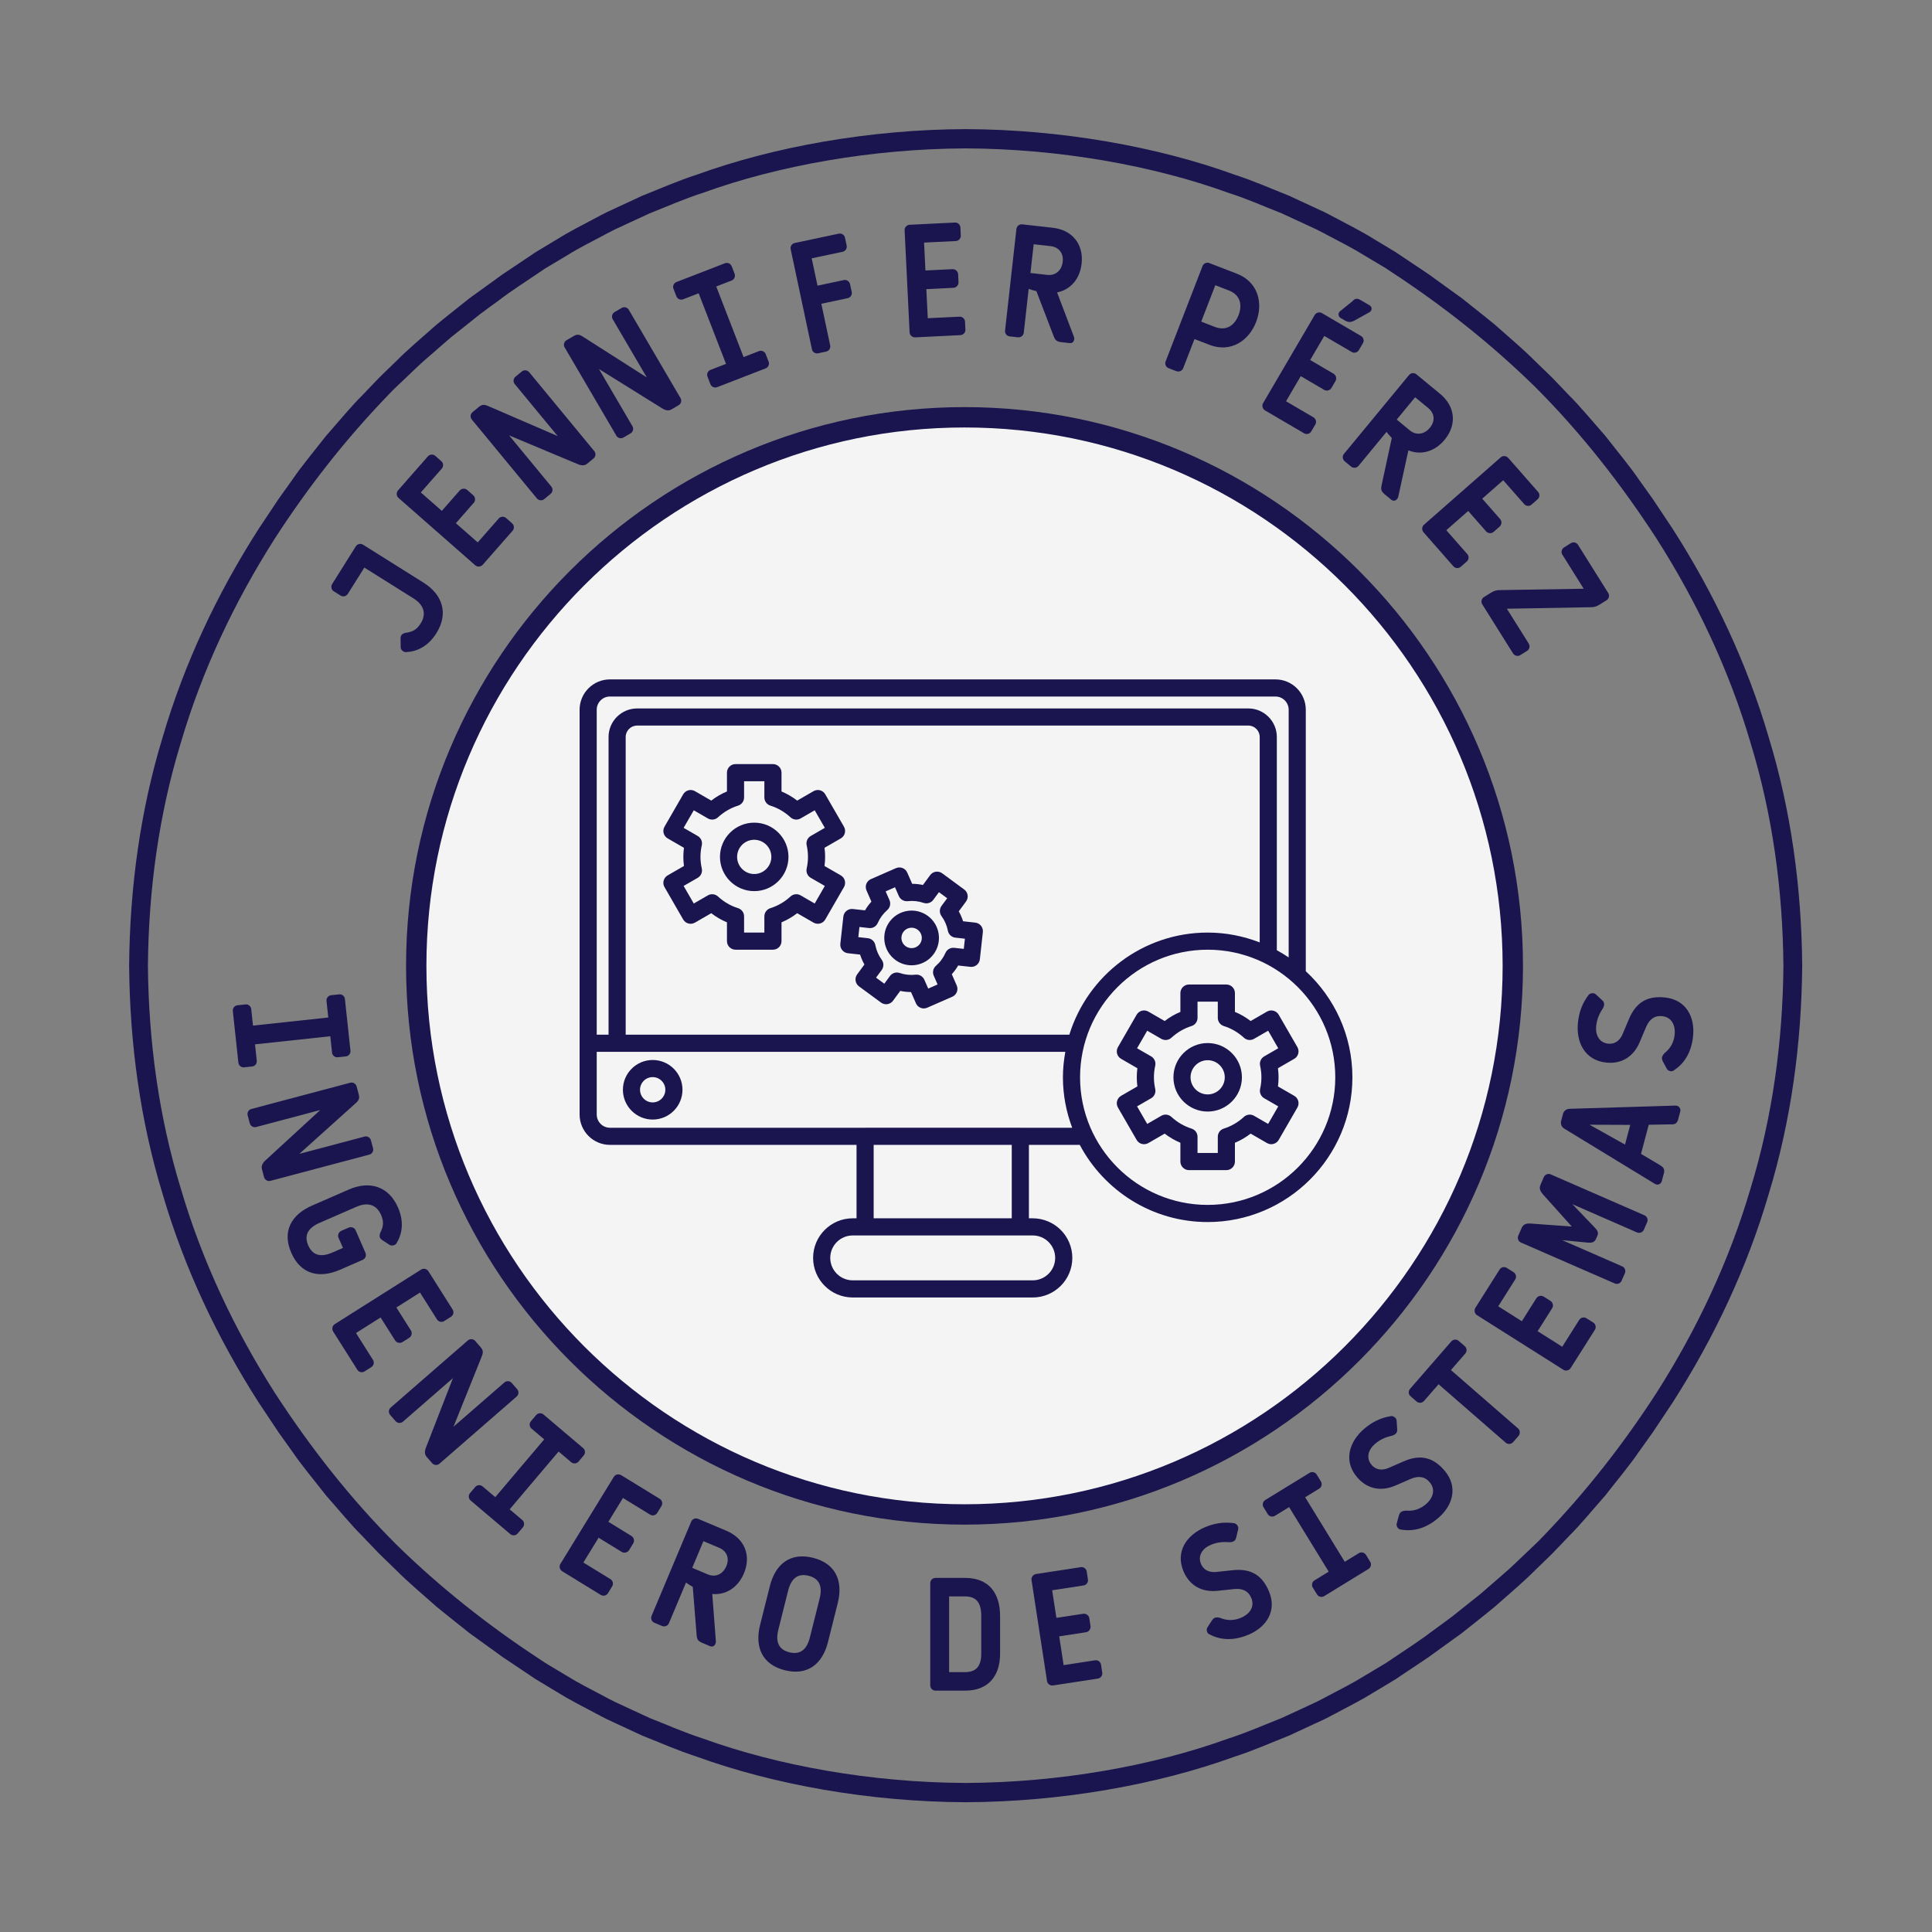 <svg xmlns="http://www.w3.org/2000/svg" xmlns:xlink="http://www.w3.org/1999/xlink" width="500" zoomAndPan="magnify" viewBox="0 0 375 375" height="500" preserveAspectRatio="xMidYMid meet" version="1.0"><rect x="0" y="0" width="375" height="375" fill="#808080" stroke="none"/><defs><g/><clipPath id="2745e47dfc"><path d="M 25.062 25.062 L 349.812 25.062 L 349.812 349.812 L 25.062 349.812 Z M 25.062 25.062 " clip-rule="nonzero"/></clipPath><clipPath id="d0ab57a92a"><path d="M 112.5 131.77 L 262.5 131.77 L 262.5 251.77 L 112.5 251.77 Z M 112.5 131.77 " clip-rule="nonzero"/></clipPath></defs><g clip-path="url(#2745e47dfc)"><path fill="#1a154e" d="M 339.766 230.73 C 335.648 244.746 329.363 258.047 321.562 270.293 C 315.121 280.262 307.797 289.629 299.57 298.148 C 298.504 299.312 297.316 300.355 296.188 301.453 C 295.039 302.531 293.922 303.645 292.75 304.699 L 289.184 307.801 L 287.398 309.352 L 285.547 310.824 L 281.855 313.773 C 280.602 314.73 279.312 315.637 278.043 316.574 C 275.539 318.492 272.871 320.176 270.262 321.953 C 269.887 322.207 269.492 322.469 269.078 322.746 C 268.652 323.004 268.211 323.27 267.75 323.547 C 266.828 324.098 265.84 324.688 264.785 325.32 C 262.699 326.629 260.23 327.863 257.57 329.277 C 256.898 329.625 256.227 330 255.52 330.34 C 254.809 330.672 254.082 331.008 253.34 331.352 C 251.859 332.035 250.328 332.742 248.746 333.477 C 245.5 334.742 242.117 336.266 238.426 337.449 C 223.859 342.73 205.68 345.996 187.438 346.07 C 169.191 345.996 151.012 342.73 136.445 337.449 C 132.754 336.266 129.375 334.742 126.129 333.477 C 124.547 332.742 123.012 332.035 121.531 331.352 C 120.793 331.008 120.066 330.672 119.355 330.34 C 118.645 330.004 117.973 329.625 117.305 329.277 C 114.641 327.863 112.172 326.629 110.09 325.32 C 109.035 324.688 108.043 324.098 107.125 323.547 C 106.664 323.27 106.219 323.004 105.797 322.746 C 105.383 322.473 104.988 322.207 104.613 321.953 C 94.699 315.457 85.391 308.082 76.926 299.793 C 67.996 290.875 60.195 280.887 53.312 270.297 C 45.512 258.047 39.223 244.746 35.105 230.73 C 30.82 216.762 28.84 202.098 28.711 187.438 C 28.84 172.773 30.82 158.113 35.105 144.141 C 39.223 130.125 45.512 116.828 53.312 104.578 C 59.75 94.613 67.074 85.246 75.305 76.723 C 76.367 75.559 77.555 74.52 78.684 73.422 C 79.836 72.34 80.949 71.227 82.125 70.176 L 85.691 67.07 L 87.473 65.52 L 89.324 64.051 L 93.02 61.098 C 94.27 60.141 95.562 59.234 96.828 58.297 C 99.336 56.383 102 54.695 104.609 52.922 C 104.984 52.668 105.383 52.402 105.793 52.125 C 106.219 51.871 106.66 51.605 107.121 51.328 C 108.043 50.777 109.035 50.184 110.09 49.555 C 112.172 48.242 114.641 47.012 117.305 45.594 C 117.973 45.25 118.645 44.871 119.355 44.531 C 120.066 44.203 120.789 43.863 121.531 43.52 C 123.012 42.836 124.547 42.129 126.129 41.398 C 129.371 40.129 132.754 38.605 136.445 37.426 C 151.012 32.145 169.191 28.879 187.438 28.801 C 205.68 28.879 223.859 32.145 238.426 37.426 C 242.117 38.605 245.5 40.129 248.746 41.398 C 250.328 42.129 251.859 42.836 253.34 43.52 C 254.078 43.863 254.809 44.203 255.52 44.531 C 256.227 44.871 256.898 45.25 257.566 45.594 C 260.23 47.008 262.699 48.242 264.781 49.551 C 265.836 50.184 266.828 50.777 267.75 51.328 C 268.207 51.602 268.652 51.867 269.078 52.125 C 269.488 52.402 269.883 52.668 270.262 52.918 C 280.172 59.414 289.484 66.793 297.945 75.078 C 306.875 83.996 314.68 93.984 321.559 104.578 C 329.363 116.824 335.648 130.125 339.766 144.141 C 344.051 158.113 346.035 172.773 346.16 187.438 C 346.035 202.098 344.051 216.762 339.766 230.73 Z M 349.809 187.328 L 349.805 187.316 C 349.672 172.344 347.66 157.363 343.297 143.078 C 339.102 128.75 332.68 115.148 324.668 102.656 L 320.816 96.871 C 320.816 96.871 319.703 95.312 318.035 92.98 C 316.43 90.598 313.969 87.66 311.621 84.641 C 309.09 81.773 306.664 78.816 304.621 76.797 C 302.637 74.727 301.316 73.348 301.316 73.348 C 301.316 73.348 300.98 73.004 300.379 72.426 C 299.777 71.844 298.918 71.016 297.887 70.02 C 295.875 67.969 292.957 65.5 290.094 62.969 C 288.621 61.746 287.109 60.578 285.715 59.453 C 285.012 58.895 284.336 58.355 283.691 57.844 C 283.027 57.363 282.395 56.91 281.812 56.492 C 279.488 54.812 277.938 53.695 277.938 53.695 C 277.938 53.695 277.602 53.422 277.055 53.066 C 276.512 52.707 275.793 52.223 275.074 51.738 C 273.629 50.773 272.188 49.809 272.188 49.809 C 271.801 49.547 271.398 49.277 270.977 48.992 C 270.543 48.727 270.09 48.453 269.621 48.172 C 268.68 47.605 267.664 46.996 266.59 46.348 C 264.457 45.004 261.934 43.738 259.211 42.285 C 258.527 41.93 257.84 41.543 257.113 41.195 C 256.387 40.855 255.645 40.512 254.887 40.16 C 253.371 39.457 251.801 38.73 250.184 37.98 C 246.863 36.676 243.402 35.121 239.625 33.902 C 224.719 28.488 206.102 25.133 187.438 25.062 C 168.77 25.133 150.152 28.488 135.246 33.906 C 131.469 35.121 128.008 36.676 124.688 37.98 C 123.066 38.73 121.5 39.457 119.984 40.16 C 119.227 40.512 118.484 40.859 117.758 41.195 C 117.031 41.543 116.344 41.93 115.66 42.285 C 112.938 43.738 110.414 45.004 108.281 46.348 C 107.207 46.996 106.195 47.605 105.25 48.172 C 104.781 48.453 104.328 48.73 103.895 48.992 C 103.473 49.277 103.07 49.547 102.684 49.809 C 102.684 49.809 101.242 50.773 99.801 51.738 C 99.078 52.223 98.359 52.707 97.816 53.066 C 97.273 53.422 96.934 53.695 96.934 53.695 C 96.934 53.695 95.383 54.812 93.059 56.492 C 92.477 56.91 91.848 57.363 91.18 57.844 C 90.539 58.355 89.859 58.895 89.16 59.453 C 87.762 60.578 86.25 61.746 84.781 62.969 C 81.918 65.5 78.996 67.969 76.984 70.02 C 75.953 71.016 75.098 71.844 74.496 72.426 C 73.891 73.004 73.559 73.348 73.559 73.348 C 73.559 73.348 72.234 74.727 70.25 76.797 C 68.211 78.816 65.785 81.773 63.254 84.641 C 60.902 87.66 58.441 90.598 56.836 92.98 C 55.168 95.316 54.055 96.871 54.055 96.871 L 50.203 102.656 C 42.195 115.148 35.77 128.75 31.574 143.078 C 27.211 157.363 25.199 172.344 25.066 187.316 L 25.062 187.328 L 25.062 187.543 L 25.066 187.559 C 25.199 202.527 27.211 217.512 31.574 231.793 C 35.77 246.121 42.195 259.723 50.203 272.215 L 54.055 278 C 54.055 278 55.168 279.559 56.836 281.895 C 58.445 284.277 60.902 287.211 63.254 290.23 C 65.785 293.098 68.211 296.059 70.25 298.074 C 72.234 300.145 73.559 301.527 73.559 301.527 C 73.559 301.527 73.891 301.867 74.496 302.445 C 75.098 303.027 75.953 303.859 76.984 304.855 C 78.996 306.902 81.918 309.371 84.781 311.902 C 86.25 313.125 87.762 314.293 89.16 315.418 C 89.859 315.977 90.539 316.516 91.18 317.027 C 91.848 317.508 92.477 317.961 93.059 318.379 C 95.383 320.059 96.934 321.176 96.934 321.176 C 96.934 321.176 97.273 321.453 97.816 321.805 C 98.359 322.168 99.082 322.648 99.801 323.133 C 101.242 324.098 102.688 325.062 102.688 325.062 C 103.07 325.324 103.473 325.598 103.895 325.879 C 104.328 326.145 104.781 326.418 105.25 326.699 C 106.195 327.27 107.207 327.875 108.285 328.523 C 110.414 329.867 112.938 331.137 115.66 332.586 C 116.348 332.941 117.035 333.328 117.758 333.676 C 118.488 334.016 119.23 334.363 119.984 334.715 C 121.5 335.414 123.07 336.141 124.688 336.895 C 128.008 338.195 131.469 339.754 135.246 340.969 C 150.152 346.383 168.77 349.738 187.438 349.812 C 206.102 349.738 224.719 346.383 239.629 340.969 C 243.402 339.754 246.867 338.195 250.184 336.891 C 251.805 336.141 253.371 335.414 254.887 334.711 C 255.645 334.359 256.387 334.016 257.117 333.676 C 257.84 333.328 258.527 332.941 259.211 332.586 C 261.938 331.137 264.457 329.867 266.59 328.523 C 267.668 327.875 268.68 327.266 269.621 326.699 C 270.09 326.418 270.543 326.145 270.977 325.879 C 271.398 325.594 271.801 325.324 272.188 325.062 C 272.188 325.062 273.629 324.098 275.074 323.133 C 275.793 322.648 276.516 322.168 277.055 321.805 C 277.602 321.453 277.938 321.176 277.938 321.176 C 277.938 321.176 279.488 320.059 281.812 318.379 C 282.395 317.961 283.027 317.508 283.691 317.027 C 284.336 316.516 285.012 315.977 285.715 315.418 C 287.109 314.293 288.621 313.125 290.094 311.902 C 292.957 309.371 295.875 306.902 297.887 304.855 C 298.918 303.859 299.777 303.027 300.379 302.445 C 300.98 301.867 301.316 301.527 301.316 301.527 C 301.316 301.527 302.637 300.145 304.621 298.074 C 306.664 296.059 309.09 293.098 311.621 290.23 C 313.969 287.211 316.43 284.273 318.035 281.895 C 319.707 279.559 320.816 278 320.816 278 L 324.668 272.215 C 332.68 259.723 339.102 246.121 343.297 231.793 C 347.66 217.508 349.672 202.527 349.805 187.555 L 349.809 187.543 L 349.812 187.438 L 349.809 187.328 " fill-opacity="1" fill-rule="nonzero"/></g><path fill="#f4f4f4" d="M 293.637 187.477 C 293.637 189.219 293.594 190.961 293.508 192.699 C 293.422 194.441 293.293 196.18 293.125 197.914 C 292.953 199.648 292.738 201.375 292.484 203.102 C 292.227 204.824 291.93 206.539 291.59 208.25 C 291.25 209.957 290.871 211.656 290.445 213.348 C 290.023 215.039 289.559 216.719 289.055 218.387 C 288.547 220.055 288 221.707 287.414 223.348 C 286.828 224.988 286.203 226.613 285.535 228.223 C 284.867 229.832 284.164 231.426 283.418 233 C 282.672 234.578 281.891 236.133 281.07 237.672 C 280.25 239.207 279.391 240.723 278.496 242.219 C 277.598 243.711 276.668 245.184 275.699 246.633 C 274.734 248.082 273.73 249.504 272.691 250.906 C 271.656 252.305 270.582 253.68 269.48 255.027 C 268.375 256.371 267.238 257.691 266.066 258.984 C 264.898 260.273 263.695 261.535 262.465 262.77 C 261.234 264 259.973 265.203 258.684 266.371 C 257.391 267.543 256.074 268.68 254.727 269.785 C 253.379 270.891 252.008 271.961 250.609 273 C 249.211 274.039 247.785 275.043 246.34 276.012 C 244.891 276.977 243.418 277.91 241.926 278.805 C 240.43 279.703 238.918 280.559 237.379 281.383 C 235.844 282.203 234.289 282.988 232.715 283.73 C 231.141 284.477 229.547 285.184 227.938 285.848 C 226.332 286.516 224.707 287.145 223.066 287.73 C 221.426 288.316 219.773 288.863 218.105 289.371 C 216.438 289.875 214.762 290.34 213.07 290.766 C 211.383 291.188 209.684 291.57 207.977 291.91 C 206.266 292.25 204.551 292.547 202.828 292.801 C 201.105 293.059 199.379 293.27 197.645 293.441 C 195.91 293.613 194.176 293.742 192.434 293.828 C 190.695 293.91 188.953 293.953 187.215 293.953 C 185.473 293.953 183.73 293.91 181.992 293.828 C 180.25 293.742 178.516 293.613 176.781 293.441 C 175.047 293.27 173.32 293.059 171.598 292.801 C 169.875 292.547 168.16 292.25 166.453 291.91 C 164.742 291.57 163.043 291.188 161.355 290.766 C 159.664 290.34 157.988 289.875 156.32 289.371 C 154.652 288.863 153 288.316 151.359 287.73 C 149.723 287.145 148.098 286.516 146.488 285.848 C 144.879 285.184 143.285 284.477 141.711 283.73 C 140.137 282.988 138.582 282.203 137.047 281.383 C 135.512 280.559 133.996 279.703 132.5 278.805 C 131.008 277.91 129.535 276.977 128.09 276.012 C 126.641 275.043 125.215 274.039 123.816 273 C 122.418 271.961 121.047 270.891 119.699 269.785 C 118.352 268.68 117.035 267.543 115.746 266.371 C 114.453 265.203 113.191 264 111.961 262.77 C 110.73 261.535 109.527 260.273 108.359 258.984 C 107.191 257.691 106.051 256.371 104.949 255.027 C 103.844 253.68 102.77 252.305 101.734 250.906 C 100.695 249.504 99.695 248.082 98.727 246.633 C 97.758 245.184 96.828 243.711 95.934 242.219 C 95.035 240.723 94.18 239.207 93.355 237.672 C 92.535 236.133 91.754 234.578 91.008 233 C 90.266 231.426 89.559 229.832 88.891 228.223 C 88.227 226.613 87.598 224.988 87.012 223.348 C 86.426 221.707 85.879 220.055 85.375 218.387 C 84.867 216.719 84.402 215.039 83.98 213.348 C 83.559 211.656 83.176 209.957 82.836 208.25 C 82.496 206.539 82.199 204.824 81.941 203.102 C 81.688 201.375 81.473 199.648 81.305 197.914 C 81.133 196.18 81.004 194.441 80.918 192.699 C 80.832 190.961 80.789 189.219 80.789 187.477 C 80.789 185.734 80.832 183.992 80.918 182.25 C 81.004 180.512 81.133 178.773 81.305 177.039 C 81.473 175.305 81.688 173.578 81.941 171.852 C 82.199 170.129 82.496 168.414 82.836 166.703 C 83.176 164.996 83.559 163.293 83.98 161.605 C 84.402 159.914 84.867 158.234 85.375 156.566 C 85.879 154.898 86.426 153.246 87.012 151.605 C 87.598 149.965 88.227 148.34 88.891 146.73 C 89.559 145.117 90.266 143.527 91.008 141.949 C 91.754 140.375 92.535 138.82 93.355 137.281 C 94.18 135.746 95.035 134.23 95.934 132.734 C 96.828 131.242 97.758 129.77 98.727 128.32 C 99.695 126.871 100.695 125.445 101.734 124.047 C 102.77 122.648 103.844 121.273 104.949 119.926 C 106.051 118.582 107.191 117.262 108.359 115.969 C 109.527 114.68 110.73 113.418 111.961 112.184 C 113.191 110.953 114.453 109.75 115.746 108.582 C 117.035 107.41 118.352 106.273 119.699 105.168 C 121.047 104.062 122.418 102.992 123.816 101.953 C 125.215 100.914 126.641 99.91 128.09 98.941 C 129.535 97.977 131.008 97.043 132.5 96.148 C 133.996 95.25 135.512 94.391 137.047 93.57 C 138.582 92.75 140.137 91.965 141.711 91.223 C 143.285 90.477 144.879 89.77 146.488 89.102 C 148.098 88.438 149.723 87.809 151.359 87.223 C 153 86.637 154.652 86.09 156.32 85.582 C 157.988 85.078 159.664 84.613 161.355 84.188 C 163.043 83.766 164.742 83.383 166.453 83.043 C 168.16 82.703 169.875 82.406 171.598 82.152 C 173.32 81.895 175.047 81.684 176.781 81.512 C 178.516 81.34 180.25 81.211 181.992 81.125 C 183.73 81.039 185.473 81 187.215 81 C 188.953 81 190.695 81.039 192.434 81.125 C 194.176 81.211 195.91 81.34 197.645 81.512 C 199.379 81.684 201.105 81.895 202.828 82.152 C 204.551 82.406 206.266 82.703 207.977 83.043 C 209.684 83.383 211.383 83.766 213.07 84.188 C 214.762 84.613 216.438 85.078 218.105 85.582 C 219.773 86.09 221.426 86.637 223.066 87.223 C 224.707 87.809 226.332 88.438 227.938 89.102 C 229.547 89.77 231.141 90.477 232.715 91.223 C 234.289 91.965 235.844 92.75 237.379 93.57 C 238.918 94.391 240.43 95.25 241.926 96.148 C 243.418 97.043 244.891 97.977 246.34 98.941 C 247.785 99.91 249.211 100.914 250.609 101.953 C 252.008 102.992 253.379 104.062 254.727 105.168 C 256.074 106.273 257.391 107.41 258.684 108.582 C 259.973 109.75 261.234 110.953 262.465 112.184 C 263.695 113.418 264.898 114.68 266.066 115.969 C 267.238 117.262 268.375 118.582 269.48 119.926 C 270.582 121.273 271.656 122.648 272.691 124.047 C 273.73 125.445 274.734 126.871 275.699 128.32 C 276.668 129.77 277.598 131.242 278.496 132.734 C 279.391 134.23 280.25 135.746 281.07 137.281 C 281.891 138.82 282.672 140.375 283.418 141.949 C 284.164 143.527 284.867 145.117 285.535 146.73 C 286.203 148.34 286.828 149.965 287.414 151.605 C 288 153.246 288.547 154.898 289.055 156.566 C 289.559 158.234 290.023 159.914 290.445 161.605 C 290.871 163.293 291.25 164.996 291.59 166.703 C 291.93 168.414 292.227 170.129 292.484 171.852 C 292.738 173.578 292.953 175.305 293.125 177.039 C 293.293 178.773 293.422 180.512 293.508 182.25 C 293.594 183.992 293.637 185.734 293.637 187.477 Z M 293.637 187.477 " fill-opacity="1" fill-rule="nonzero"/><path fill="#1a154e" d="M 187.215 295.93 C 127.441 295.93 78.816 247.277 78.816 187.477 C 78.816 127.672 127.441 79.02 187.215 79.02 C 246.984 79.02 295.609 127.672 295.609 187.477 C 295.609 247.277 246.984 295.93 187.215 295.93 Z M 187.215 82.973 C 129.621 82.973 82.766 129.855 82.766 187.477 C 82.766 245.098 129.621 291.977 187.215 291.977 C 244.805 291.977 291.66 245.098 291.66 187.477 C 291.66 129.855 244.805 82.973 187.215 82.973 Z M 187.215 82.973 " fill-opacity="1" fill-rule="nonzero"/><path fill="#1a154e" d="M 126.684 205.742 C 123.5 205.742 120.906 208.336 120.906 211.523 C 120.906 214.707 123.5 217.305 126.684 217.305 C 129.871 217.305 132.469 214.711 132.469 211.523 C 132.469 208.332 129.875 205.742 126.684 205.742 Z M 126.684 213.977 C 125.332 213.977 124.23 212.875 124.23 211.52 C 124.23 210.164 125.332 209.066 126.684 209.066 C 128.039 209.066 129.141 210.168 129.141 211.52 C 129.141 212.875 128.039 213.977 126.684 213.977 Z M 126.684 213.977 " fill-opacity="1" fill-rule="nonzero"/><g clip-path="url(#d0ab57a92a)"><path fill="#1a154e" d="M 253.453 188.516 L 253.453 137.758 C 253.453 134.512 250.812 131.871 247.566 131.871 L 118.387 131.871 C 115.141 131.871 112.5 134.512 112.5 137.758 L 112.5 216.316 C 112.5 219.57 115.141 222.219 118.387 222.219 L 166.254 222.219 L 166.254 236.473 L 165.508 236.473 C 161.273 236.473 157.824 239.922 157.824 244.156 C 157.824 248.391 161.273 251.84 165.508 251.84 L 200.453 251.84 C 204.691 251.84 208.137 248.395 208.137 244.156 C 208.137 239.918 204.691 236.473 200.453 236.473 L 199.711 236.473 L 199.711 222.219 L 209.582 222.219 C 214.301 231.117 223.652 237.199 234.41 237.199 C 249.898 237.199 262.5 224.598 262.5 209.105 C 262.5 200.969 259.004 193.648 253.457 188.516 Z M 115.824 137.758 C 115.824 136.344 116.973 135.195 118.387 135.195 L 247.566 135.195 C 248.98 135.195 250.129 136.344 250.129 137.758 L 250.129 185.836 C 249.387 185.332 248.621 184.867 247.832 184.438 L 247.832 143.047 C 247.832 139.992 245.348 137.508 242.293 137.508 L 123.676 137.508 C 120.613 137.508 118.121 139.992 118.121 143.047 L 118.121 200.832 L 115.824 200.832 Z M 207.559 200.832 L 121.445 200.832 L 121.445 143.047 C 121.445 141.828 122.445 140.832 123.676 140.832 L 242.293 140.832 C 243.516 140.832 244.508 141.828 244.508 143.047 L 244.508 182.922 C 241.367 181.703 237.969 181.012 234.406 181.012 C 221.793 181.012 211.098 189.367 207.559 200.832 Z M 200.453 239.801 C 202.855 239.801 204.809 241.754 204.809 244.156 C 204.809 246.559 202.855 248.512 200.453 248.512 L 165.508 248.512 C 163.109 248.512 161.152 246.559 161.152 244.156 C 161.152 241.754 163.109 239.801 165.508 239.801 Z M 169.578 236.473 L 169.578 222.219 L 196.383 222.219 L 196.383 236.473 Z M 198.078 218.895 C 198.066 218.895 198.059 218.887 198.047 218.887 L 167.918 218.887 C 167.906 218.887 167.898 218.895 167.887 218.895 L 118.387 218.895 C 116.973 218.895 115.824 217.738 115.824 216.316 L 115.824 204.16 L 206.777 204.16 C 206.488 205.77 206.312 207.414 206.312 209.105 C 206.312 212.551 206.965 215.84 208.109 218.895 Z M 234.41 233.871 C 220.754 233.871 209.641 222.762 209.641 209.105 C 209.641 195.449 220.754 184.336 234.41 184.336 C 248.066 184.336 259.176 195.449 259.176 209.105 C 259.176 222.762 248.066 233.871 234.41 233.871 Z M 234.41 233.871 " fill-opacity="1" fill-rule="nonzero"/></g><path fill="#1a154e" d="M 238.039 227.121 L 230.777 227.121 C 229.859 227.121 229.113 226.375 229.113 225.457 L 229.113 221.809 C 228.031 221.355 227.008 220.762 226.062 220.035 L 222.895 221.867 C 222.512 222.086 222.055 222.145 221.629 222.035 C 221.207 221.922 220.84 221.641 220.621 221.258 L 216.992 214.969 C 216.531 214.176 216.805 213.156 217.602 212.699 L 220.766 210.871 C 220.688 210.281 220.648 209.691 220.648 209.105 C 220.648 208.523 220.688 207.934 220.766 207.344 L 217.602 205.516 C 217.219 205.297 216.941 204.934 216.824 204.508 C 216.711 204.082 216.77 203.629 216.992 203.246 L 220.621 196.957 C 220.844 196.574 221.203 196.297 221.629 196.18 C 222.059 196.066 222.512 196.129 222.895 196.348 L 226.062 198.18 C 227.008 197.453 228.031 196.859 229.113 196.406 L 229.113 192.754 C 229.113 191.836 229.859 191.094 230.777 191.094 L 238.039 191.094 C 238.957 191.094 239.699 191.836 239.699 192.754 L 239.699 196.406 C 240.785 196.859 241.805 197.453 242.75 198.18 L 245.922 196.348 C 246.305 196.125 246.762 196.066 247.184 196.18 C 247.609 196.293 247.973 196.574 248.195 196.957 L 251.824 203.246 C 252.043 203.629 252.102 204.082 251.988 204.508 C 251.875 204.934 251.598 205.297 251.215 205.516 L 248.051 207.344 C 248.129 207.934 248.168 208.523 248.168 209.105 C 248.168 209.691 248.129 210.281 248.051 210.871 L 251.215 212.699 C 252.012 213.156 252.281 214.176 251.824 214.969 L 248.195 221.258 C 247.973 221.641 247.609 221.918 247.184 222.035 C 246.762 222.148 246.305 222.09 245.922 221.867 L 242.75 220.035 C 241.805 220.762 240.785 221.355 239.699 221.809 L 239.699 225.457 C 239.699 226.375 238.957 227.121 238.039 227.121 Z M 232.441 223.793 L 236.375 223.793 L 236.375 220.645 C 236.375 219.918 236.844 219.277 237.539 219.059 C 238.984 218.605 240.301 217.84 241.449 216.785 C 241.984 216.293 242.777 216.207 243.402 216.57 L 246.145 218.152 L 248.109 214.746 L 245.379 213.168 C 244.75 212.809 244.43 212.078 244.586 211.367 C 244.754 210.609 244.84 209.848 244.84 209.105 C 244.84 208.367 244.754 207.605 244.586 206.844 C 244.43 206.137 244.75 205.406 245.379 205.043 L 248.109 203.469 L 246.145 200.059 L 243.402 201.641 C 242.777 202.004 241.984 201.918 241.449 201.426 C 240.301 200.371 238.984 199.609 237.539 199.152 C 236.844 198.938 236.375 198.293 236.375 197.566 L 236.375 194.418 L 232.441 194.418 L 232.441 197.566 C 232.441 198.293 231.969 198.938 231.277 199.152 C 229.832 199.609 228.516 200.371 227.367 201.426 C 226.828 201.918 226.039 202.004 225.41 201.641 L 222.672 200.059 L 220.703 203.469 L 223.438 205.043 C 224.066 205.406 224.387 206.137 224.227 206.844 C 224.059 207.605 223.977 208.367 223.977 209.105 C 223.977 209.848 224.059 210.609 224.227 211.367 C 224.387 212.078 224.066 212.809 223.438 213.168 L 220.703 214.746 L 222.672 218.152 L 225.41 216.57 C 226.039 216.207 226.828 216.293 227.367 216.785 C 228.516 217.84 229.832 218.605 231.277 219.059 C 231.969 219.277 232.441 219.922 232.441 220.645 Z M 234.406 215.754 C 230.742 215.754 227.762 212.77 227.762 209.105 C 227.762 205.441 230.742 202.457 234.406 202.457 C 238.074 202.457 241.055 205.441 241.055 209.105 C 241.055 212.77 238.074 215.754 234.406 215.754 Z M 234.406 205.785 C 232.578 205.785 231.086 207.273 231.086 209.105 C 231.086 210.938 232.578 212.426 234.406 212.426 C 236.238 212.426 237.727 210.938 237.727 209.105 C 237.727 207.273 236.238 205.785 234.406 205.785 Z M 234.406 205.785 " fill-opacity="1" fill-rule="nonzero"/><path fill="#1a154e" d="M 150.027 184.336 L 142.766 184.336 C 141.848 184.336 141.102 183.594 141.102 182.676 L 141.102 179.027 C 140.016 178.57 138.996 177.98 138.055 177.254 L 134.883 179.082 C 134.082 179.543 133.07 179.27 132.609 178.477 L 128.98 172.188 C 128.52 171.391 128.793 170.375 129.59 169.914 L 132.754 168.09 C 132.676 167.496 132.637 166.906 132.637 166.324 C 132.637 165.742 132.676 165.152 132.754 164.559 L 129.59 162.73 C 129.207 162.512 128.93 162.148 128.812 161.723 C 128.699 161.297 128.758 160.844 128.98 160.461 L 132.609 154.172 C 132.832 153.789 133.195 153.512 133.621 153.395 C 134.043 153.281 134.496 153.34 134.883 153.562 L 138.055 155.395 C 138.996 154.668 140.016 154.074 141.102 153.621 L 141.102 149.969 C 141.102 149.051 141.848 148.309 142.766 148.309 L 150.027 148.309 C 150.945 148.309 151.691 149.051 151.691 149.969 L 151.691 153.621 C 152.773 154.074 153.793 154.668 154.738 155.395 L 157.91 153.562 C 158.293 153.34 158.746 153.281 159.172 153.395 C 159.598 153.508 159.961 153.789 160.18 154.172 L 163.812 160.461 C 164.031 160.844 164.09 161.297 163.977 161.723 C 163.863 162.148 163.586 162.512 163.203 162.73 L 160.039 164.559 C 160.117 165.152 160.156 165.738 160.156 166.324 C 160.156 166.906 160.117 167.496 160.039 168.09 L 163.203 169.914 C 164 170.375 164.27 171.391 163.812 172.188 L 160.18 178.477 C 159.719 179.27 158.707 179.539 157.91 179.082 L 154.738 177.254 C 153.793 177.98 152.773 178.57 151.691 179.027 L 151.691 182.676 C 151.691 183.594 150.945 184.336 150.027 184.336 Z M 144.426 181.012 L 148.363 181.012 L 148.363 177.863 C 148.363 177.137 148.836 176.496 149.527 176.277 C 150.973 175.824 152.289 175.059 153.438 174.004 C 153.973 173.512 154.766 173.426 155.395 173.789 L 158.133 175.371 L 160.098 171.961 L 157.367 170.387 C 156.738 170.023 156.418 169.297 156.574 168.586 C 156.742 167.824 156.828 167.062 156.828 166.324 C 156.828 165.586 156.742 164.82 156.574 164.059 C 156.418 163.352 156.738 162.625 157.367 162.262 L 160.098 160.684 L 158.133 157.277 L 155.395 158.859 C 154.766 159.223 153.973 159.133 153.438 158.645 C 152.289 157.59 150.973 156.824 149.527 156.371 C 148.836 156.152 148.363 155.512 148.363 154.785 L 148.363 151.637 L 144.426 151.637 L 144.426 154.785 C 144.426 155.512 143.957 156.152 143.262 156.371 C 141.816 156.824 140.504 157.59 139.355 158.645 C 138.816 159.137 138.023 159.223 137.398 158.859 L 134.66 157.277 L 132.691 160.684 L 135.426 162.262 C 136.051 162.625 136.371 163.352 136.219 164.059 C 136.047 164.82 135.961 165.586 135.961 166.324 C 135.961 167.062 136.047 167.824 136.219 168.586 C 136.375 169.297 136.051 170.023 135.426 170.387 L 132.691 171.961 L 134.66 175.371 L 137.398 173.789 C 138.023 173.43 138.816 173.512 139.355 174.004 C 140.504 175.059 141.816 175.824 143.262 176.277 C 143.957 176.496 144.426 177.137 144.426 177.863 Z M 146.395 172.969 C 142.73 172.969 139.746 169.988 139.746 166.32 C 139.746 162.656 142.73 159.676 146.395 159.676 C 150.059 159.676 153.043 162.656 153.043 166.32 C 153.043 169.988 150.062 172.969 146.395 172.969 Z M 146.395 163 C 144.562 163 143.074 164.492 143.074 166.32 C 143.074 168.152 144.562 169.645 146.395 169.645 C 148.227 169.645 149.719 168.152 149.719 166.32 C 149.719 164.492 148.227 163 146.395 163 Z M 146.395 163 " fill-opacity="1" fill-rule="nonzero"/><path fill="#1a154e" d="M 179.309 195.738 C 178.668 195.738 178.059 195.363 177.785 194.742 L 176.828 192.559 C 176.121 192.551 175.422 192.477 174.738 192.332 L 173.332 194.246 C 172.789 194.984 171.75 195.145 171.008 194.598 L 166.727 191.453 C 166.375 191.191 166.137 190.797 166.07 190.363 C 166.004 189.926 166.113 189.48 166.375 189.125 L 167.781 187.211 C 167.441 186.602 167.16 185.957 166.945 185.285 L 164.574 185.02 C 163.664 184.918 163.008 184.098 163.109 183.184 L 163.695 177.906 C 163.742 177.469 163.965 177.066 164.309 176.793 C 164.652 176.52 165.09 176.383 165.531 176.438 L 167.895 176.699 C 168.074 176.395 168.27 176.102 168.473 175.82 C 168.68 175.543 168.902 175.27 169.141 175.008 L 168.184 172.828 C 168.008 172.422 168 171.965 168.156 171.555 C 168.32 171.145 168.637 170.812 169.039 170.637 L 173.906 168.508 C 174.75 168.141 175.727 168.523 176.094 169.363 L 177.051 171.547 C 177.758 171.551 178.457 171.625 179.141 171.773 L 180.547 169.859 C 180.809 169.504 181.203 169.266 181.637 169.199 C 182.07 169.137 182.52 169.242 182.875 169.504 L 187.152 172.652 C 187.508 172.914 187.746 173.305 187.812 173.742 C 187.879 174.18 187.77 174.621 187.508 174.977 L 186.098 176.891 C 186.441 177.504 186.719 178.145 186.934 178.816 L 189.305 179.082 C 189.742 179.129 190.145 179.352 190.418 179.695 C 190.695 180.039 190.82 180.48 190.773 180.918 L 190.188 186.195 C 190.086 187.109 189.254 187.773 188.352 187.664 L 185.984 187.402 C 185.809 187.707 185.613 188 185.406 188.281 C 185.203 188.562 184.98 188.832 184.742 189.094 L 185.699 191.273 C 186.066 192.113 185.684 193.098 184.84 193.465 L 179.977 195.594 C 179.758 195.691 179.531 195.734 179.309 195.734 Z M 177.895 189.176 C 178.547 189.176 179.148 189.562 179.418 190.172 L 180.168 191.883 L 181.984 191.086 L 181.238 189.379 C 180.949 188.715 181.121 187.938 181.668 187.461 C 182.07 187.109 182.43 186.723 182.73 186.312 C 183.035 185.898 183.301 185.441 183.516 184.953 C 183.809 184.289 184.504 183.891 185.219 183.973 L 187.07 184.176 L 187.289 182.203 L 185.434 181.996 C 184.711 181.918 184.125 181.379 183.984 180.664 C 183.777 179.609 183.359 178.648 182.742 177.809 C 182.316 177.223 182.316 176.426 182.746 175.84 L 183.848 174.348 L 182.246 173.168 L 181.148 174.664 C 180.715 175.25 179.957 175.484 179.27 175.25 C 178.281 174.91 177.242 174.801 176.172 174.918 C 175.449 174.984 174.762 174.594 174.469 173.93 L 173.719 172.219 L 171.902 173.016 L 172.648 174.719 C 172.938 175.383 172.766 176.16 172.219 176.641 C 171.816 176.996 171.457 177.383 171.156 177.793 C 170.852 178.203 170.59 178.656 170.371 179.152 C 170.078 179.816 169.406 180.219 168.668 180.133 L 166.816 179.926 L 166.598 181.898 L 168.453 182.105 C 169.176 182.188 169.762 182.727 169.902 183.438 C 170.109 184.492 170.527 185.453 171.145 186.297 C 171.57 186.883 171.57 187.68 171.145 188.266 L 170.043 189.758 L 171.641 190.938 L 172.742 189.441 C 173.172 188.855 173.934 188.621 174.621 188.852 C 175.605 189.191 176.645 189.301 177.715 189.188 C 177.773 189.18 177.836 189.176 177.895 189.176 Z M 184.07 187.297 Z M 176.93 187.363 C 175.809 187.363 174.715 187.008 173.797 186.328 C 171.438 184.594 170.934 181.262 172.664 178.906 C 174.402 176.547 177.73 176.043 180.09 177.773 C 181.23 178.613 181.977 179.852 182.191 181.254 C 182.402 182.652 182.059 184.055 181.219 185.199 C 180.379 186.34 179.145 187.086 177.742 187.301 C 177.469 187.344 177.199 187.363 176.934 187.363 Z M 175.766 183.648 C 176.191 183.961 176.711 184.086 177.238 184.012 C 177.762 183.93 178.223 183.652 178.539 183.227 C 178.852 182.797 178.98 182.273 178.902 181.754 C 178.824 181.23 178.543 180.77 178.117 180.453 C 177.234 179.805 175.992 179.992 175.344 180.875 C 174.699 181.754 174.887 183 175.77 183.648 Z M 175.766 183.648 " fill-opacity="1" fill-rule="nonzero"/><g fill="#1a154e" fill-opacity="1"><g transform="translate(80.293, 129.32)"><g><path d="M -1.48 -2.742 C 0.629 -2.844 2.793 -3.84 4.406 -6.41 C 6.805 -10.23 5.633 -13.895 1.898 -16.238 L -9.832 -23.598 C -10.305 -23.891 -10.934 -23.746 -11.23 -23.277 L -15.812 -15.973 C -16.125 -15.477 -15.98 -14.844 -15.508 -14.551 L -14.18 -13.715 C -13.711 -13.422 -13.082 -13.566 -12.77 -14.062 L -9.574 -19.152 L -0.031 -13.168 C 2.129 -11.812 2.441 -10.035 1.363 -8.32 C 0.617 -7.129 -0.219 -6.656 -1.512 -6.5 C -2.188 -6.348 -2.551 -6.074 -2.543 -5.41 L -2.52 -3.664 C -2.535 -3.211 -1.969 -2.699 -1.48 -2.742 Z M -1.48 -2.742 "/></g></g></g><g fill="#1a154e" fill-opacity="1"><g transform="translate(90.816, 112.903)"><g><path d="M -5.059 -21.957 C -4.691 -22.375 -4.734 -23.02 -5.152 -23.387 L -6.328 -24.422 C -6.746 -24.789 -7.391 -24.746 -7.758 -24.328 L -13.555 -17.727 C -13.922 -17.309 -13.902 -16.641 -13.484 -16.273 L 1.438 -3.172 C 1.855 -2.805 2.52 -2.871 2.887 -3.289 L 8.684 -9.891 C 9.051 -10.309 9.008 -10.953 8.59 -11.32 L 7.414 -12.355 C 6.996 -12.719 6.352 -12.68 5.984 -12.262 L 1.91 -7.621 L -2.332 -11.352 L 1.137 -15.301 C 1.523 -15.742 1.457 -16.41 1.039 -16.777 L -0.113 -17.789 C -0.531 -18.156 -1.199 -18.137 -1.59 -17.695 L -5.059 -13.742 L -9.133 -17.32 Z M -5.059 -21.957 "/></g></g></g><g fill="#1a154e" fill-opacity="1"><g transform="translate(103.825, 98.376)"><g><path d="M 3.047 -2.516 C 3.477 -2.867 3.539 -3.512 3.184 -3.941 L -5.008 -13.867 L 8.133 -8.363 C 9.02 -7.953 9.648 -7.961 10.152 -8.379 L 11.387 -9.398 C 11.812 -9.75 11.875 -10.395 11.523 -10.82 L -1.117 -26.137 C -1.469 -26.566 -2.113 -26.629 -2.543 -26.273 L -3.777 -25.254 C -4.207 -24.902 -4.266 -24.258 -3.914 -23.828 L 4.422 -13.73 L -8.809 -19.449 C -9.523 -19.75 -10.074 -20.059 -10.855 -19.414 L -12.113 -18.375 C -12.543 -18.02 -12.605 -17.379 -12.25 -16.949 L 0.387 -1.633 C 0.742 -1.203 1.387 -1.145 1.812 -1.496 Z M 3.047 -2.516 "/></g></g></g><g fill="#1a154e" fill-opacity="1"><g transform="translate(118.985, 86.111)"><g><path d="M 3.41 -1.996 C 3.891 -2.277 4.055 -2.902 3.773 -3.383 L -2.73 -14.488 L 9.363 -6.957 C 10.176 -6.41 10.793 -6.32 11.359 -6.652 L 12.738 -7.461 C 13.219 -7.738 13.383 -8.367 13.102 -8.844 L 3.066 -25.98 C 2.789 -26.461 2.16 -26.625 1.684 -26.344 L 0.301 -25.535 C -0.176 -25.254 -0.34 -24.629 -0.059 -24.148 L 6.559 -12.848 L -5.594 -20.605 C -6.25 -21.016 -6.746 -21.41 -7.617 -20.898 L -9.027 -20.07 C -9.508 -19.793 -9.672 -19.164 -9.391 -18.688 L 0.645 -1.551 C 0.926 -1.07 1.551 -0.906 2.027 -1.188 Z M 3.41 -1.996 "/></g></g></g><g fill="#1a154e" fill-opacity="1"><g transform="translate(135.909, 76.422)"><g><path d="M 6.098 -21.973 C 6.613 -22.176 6.875 -22.766 6.676 -23.285 L 6.109 -24.746 C 5.91 -25.262 5.316 -25.523 4.801 -25.324 L -4.613 -21.68 C -5.129 -21.48 -5.391 -20.887 -5.191 -20.371 L -4.625 -18.906 C -4.426 -18.391 -3.832 -18.129 -3.316 -18.328 L -0.301 -19.496 L 5.008 -5.793 L 1.992 -4.625 C 1.473 -4.422 1.215 -3.832 1.414 -3.312 L 1.98 -1.852 C 2.18 -1.336 2.773 -1.074 3.289 -1.273 L 12.699 -4.918 C 13.219 -5.117 13.48 -5.711 13.277 -6.227 L 12.715 -7.691 C 12.512 -8.207 11.922 -8.469 11.402 -8.27 L 8.418 -7.113 L 3.113 -20.816 Z M 6.098 -21.973 "/></g></g></g><g fill="#1a154e" fill-opacity="1"><g transform="translate(154.161, 69.558)"><g><path d="M 0.09 -22.391 C -0.453 -22.273 -0.809 -21.73 -0.691 -21.188 L 3.434 -1.762 C 3.547 -1.219 4.09 -0.867 4.633 -0.984 L 6.199 -1.316 C 6.742 -1.43 7.094 -1.973 6.977 -2.516 L 5.262 -10.598 L 10.375 -11.684 C 10.918 -11.801 11.27 -12.344 11.156 -12.887 L 10.836 -14.387 C 10.715 -14.961 10.172 -15.312 9.629 -15.199 L 4.516 -14.113 L 3.391 -19.418 L 9.398 -20.691 C 9.941 -20.809 10.293 -21.352 10.176 -21.895 L 9.852 -23.426 C 9.738 -23.969 9.195 -24.32 8.652 -24.207 Z M 0.09 -22.391 "/></g></g></g><g fill="#1a154e" fill-opacity="1"><g transform="translate(173.275, 65.696)"><g><path d="M 12.254 -18.91 C 12.809 -18.938 13.242 -19.418 13.215 -19.973 L 13.137 -21.539 C 13.109 -22.094 12.633 -22.527 12.078 -22.5 L 3.301 -22.07 C 2.746 -22.043 2.281 -21.562 2.309 -21.008 L 3.277 -1.176 C 3.305 -0.621 3.816 -0.188 4.371 -0.215 L 13.145 -0.645 C 13.699 -0.672 14.137 -1.148 14.109 -1.703 L 14.031 -3.27 C 14.004 -3.824 13.527 -4.258 12.973 -4.23 L 6.805 -3.93 L 6.527 -9.574 L 11.781 -9.832 C 12.367 -9.859 12.801 -10.371 12.773 -10.926 L 12.699 -12.457 C 12.672 -13.012 12.191 -13.48 11.605 -13.453 L 6.352 -13.195 L 6.086 -18.609 Z M 12.254 -18.91 "/></g></g></g><g fill="#1a154e" fill-opacity="1"><g transform="translate(192.76, 64.932)"><g><path d="M 12.418 -8.176 C 15.07 -8.699 16.855 -10.832 17.18 -13.754 C 17.59 -17.422 15.48 -20.289 11.551 -20.727 L 5.645 -21.387 C 5.094 -21.449 4.59 -21.047 4.527 -20.492 L 2.32 -0.758 C 2.258 -0.207 2.66 0.297 3.215 0.359 L 4.805 0.539 C 5.387 0.602 5.895 0.199 5.953 -0.352 L 6.906 -8.855 C 7.379 -8.672 7.891 -8.551 8.402 -8.426 L 11.785 0.398 C 12.016 0.98 12.27 1.371 13.211 1.477 L 14.867 1.664 C 15.613 1.746 15.895 0.988 15.691 0.441 Z M 11.152 -17.156 C 12.742 -16.98 13.699 -15.82 13.512 -14.133 C 13.309 -12.348 12.055 -11.402 10.496 -11.578 L 7.25 -11.941 L 7.875 -17.523 Z M 11.152 -17.156 "/></g></g></g><g fill="#1a154e" fill-opacity="1"><g transform="translate(212.248, 67.536)"><g/></g></g><g fill="#1a154e" fill-opacity="1"><g transform="translate(223.655, 70.236)"><g><path d="M 11.07 -19.18 C 10.551 -19.379 9.961 -19.117 9.758 -18.602 L 2.59 -0.082 C 2.387 0.434 2.648 1.027 3.168 1.227 L 4.66 1.805 C 5.176 2.004 5.801 1.754 6 1.238 L 8.195 -4.426 L 11.086 -3.309 C 15.258 -1.691 18.758 -4.121 20.16 -7.746 C 21.551 -11.34 20.602 -15.488 16.43 -17.105 Z M 12.238 -14.875 L 14.887 -13.848 C 17.113 -12.988 17.504 -11.016 16.75 -9.066 C 15.98 -7.086 14.375 -5.922 12.152 -6.781 L 9.504 -7.809 Z M 12.238 -14.875 "/></g></g></g><g fill="#1a154e" fill-opacity="1"><g transform="translate(241.77, 77.454)"><g><path d="M 19.234 -15.27 C 20.023 -14.809 20.469 -14.922 21.043 -15.191 L 24.008 -16.828 C 24.555 -17.113 24.645 -17.852 24.055 -18.199 L 22.305 -19.223 C 21.547 -19.668 21.148 -19.445 20.723 -18.977 L 18.281 -17 C 17.902 -16.617 17.965 -16.012 18.445 -15.73 Z M 20.602 -9.133 C 21.078 -8.852 21.703 -9.016 21.984 -9.496 L 22.777 -10.848 C 23.059 -11.328 22.895 -11.953 22.414 -12.234 L 14.832 -16.672 C 14.355 -16.953 13.699 -16.805 13.422 -16.328 L 3.387 0.809 C 3.105 1.289 3.297 1.93 3.777 2.211 L 11.359 6.652 C 11.836 6.93 12.465 6.766 12.742 6.289 L 13.535 4.934 C 13.816 4.457 13.652 3.832 13.172 3.551 L 7.848 0.43 L 10.703 -4.445 L 15.238 -1.789 C 15.746 -1.492 16.391 -1.684 16.668 -2.16 L 17.445 -3.488 C 17.727 -3.965 17.578 -4.621 17.07 -4.918 L 12.535 -7.574 L 15.273 -12.25 Z M 20.602 -9.133 "/></g></g></g><g fill="#1a154e" fill-opacity="1"><g transform="translate(258.501, 87.471)"><g><path d="M 14.867 -0.055 C 17.375 0.957 20.035 0.148 21.906 -2.121 C 24.254 -4.965 24.055 -8.52 21.008 -11.035 L 16.422 -14.82 C 15.992 -15.172 15.352 -15.109 14.996 -14.684 L 2.355 0.633 C 2.004 1.062 2.066 1.703 2.492 2.059 L 3.727 3.078 C 4.18 3.449 4.824 3.391 5.18 2.961 L 10.625 -3.641 C 10.922 -3.227 11.281 -2.844 11.645 -2.461 L 9.652 6.777 C 9.523 7.395 9.523 7.859 10.254 8.461 L 11.535 9.52 C 12.117 10 12.766 9.52 12.898 8.949 Z M 18.719 -8.266 C 19.953 -7.246 20.121 -5.754 19.039 -4.445 C 17.895 -3.059 16.328 -2.953 15.121 -3.953 L 12.602 -6.031 L 16.176 -10.363 Z M 18.719 -8.266 "/></g></g></g><g fill="#1a154e" fill-opacity="1"><g transform="translate(273.419, 100.029)"><g><path d="M 22.43 -2.176 C 22.793 -1.762 23.441 -1.719 23.855 -2.086 L 25.035 -3.117 C 25.453 -3.484 25.496 -4.129 25.129 -4.547 L 19.332 -11.148 C 18.965 -11.566 18.297 -11.633 17.879 -11.266 L 2.957 1.836 C 2.543 2.203 2.52 2.871 2.887 3.289 L 8.684 9.891 C 9.051 10.309 9.695 10.352 10.113 9.984 L 11.293 8.949 C 11.707 8.582 11.75 7.938 11.383 7.52 L 7.312 2.883 L 11.559 -0.848 L 15.027 3.105 C 15.414 3.547 16.086 3.566 16.5 3.199 L 17.656 2.188 C 18.07 1.82 18.137 1.156 17.75 0.711 L 14.281 -3.238 L 18.355 -6.816 Z M 22.43 -2.176 "/></g></g></g><g fill="#1a154e" fill-opacity="1"><g transform="translate(286.142, 114.807)"><g><path d="M 1.883 1.094 C 1.41 1.391 1.266 2.02 1.562 2.488 L 7.531 12.008 C 7.844 12.504 8.477 12.648 8.973 12.336 L 10.273 11.52 C 10.746 11.227 10.891 10.598 10.578 10.098 L 6.34 3.348 L 22.543 3.055 C 23.176 3.078 23.68 2.957 24.371 2.523 L 25.699 1.691 C 26.168 1.395 26.312 0.766 26.016 0.297 L 20.152 -9.055 C 19.855 -9.527 19.227 -9.672 18.754 -9.375 L 17.426 -8.543 C 16.957 -8.246 16.812 -7.617 17.109 -7.148 L 21.254 -0.535 L 5.035 -0.27 C 4.449 -0.285 3.93 -0.191 3.211 0.262 Z M 1.883 1.094 "/></g></g></g><g fill="#1a154e" fill-opacity="1"><g transform="translate(44.813, 192.73)"><g><path d="M 19.641 11.586 C 19.699 12.141 20.203 12.543 20.754 12.484 L 22.312 12.316 C 22.867 12.258 23.273 11.754 23.211 11.203 L 22.133 1.168 C 22.074 0.617 21.57 0.211 21.02 0.27 L 19.461 0.438 C 18.91 0.496 18.504 1 18.562 1.551 L 18.906 4.766 L 4.293 6.34 L 3.949 3.125 C 3.891 2.57 3.387 2.164 2.836 2.227 L 1.277 2.391 C 0.723 2.453 0.316 2.957 0.379 3.508 L 1.457 13.543 C 1.516 14.094 2.02 14.5 2.57 14.441 L 4.129 14.273 C 4.68 14.215 5.086 13.711 5.027 13.156 L 4.684 9.977 L 19.297 8.406 Z M 19.641 11.586 "/></g></g></g><g fill="#1a154e" fill-opacity="1"><g transform="translate(47.469, 214.215)"><g><path d="M 1.012 3.82 C 1.156 4.355 1.715 4.68 2.25 4.539 L 14.691 1.238 L 4.203 10.879 C 3.461 11.516 3.207 12.09 3.375 12.723 L 3.785 14.27 C 3.926 14.805 4.488 15.129 5.023 14.988 L 24.219 9.895 C 24.754 9.754 25.078 9.195 24.938 8.656 L 24.527 7.109 C 24.383 6.574 23.824 6.25 23.289 6.391 L 10.629 9.75 L 21.352 0.113 C 21.922 -0.41 22.434 -0.781 22.172 -1.758 L 21.754 -3.34 C 21.613 -3.875 21.051 -4.199 20.516 -4.059 L 1.32 1.035 C 0.785 1.176 0.461 1.734 0.602 2.273 Z M 1.012 3.82 "/></g></g></g><g fill="#1a154e" fill-opacity="1"><g transform="translate(53.352, 235.05)"><g><path d="M 7.207 -1.043 C 3.164 0.723 1.371 3.961 3.188 8.121 C 5.004 12.285 8.602 13.172 12.641 11.41 L 17.043 9.488 C 17.551 9.266 17.816 8.652 17.594 8.145 L 15.676 3.742 C 15.453 3.234 14.82 3.012 14.312 3.234 L 12.906 3.848 C 12.395 4.07 12.129 4.684 12.352 5.191 L 13.215 7.168 L 11.18 8.059 C 8.844 9.074 7.305 8.57 6.48 6.688 C 5.66 4.801 6.336 3.328 8.668 2.309 L 15.824 -0.812 C 18.16 -1.832 19.789 -1.117 20.613 0.77 C 21.172 2.055 21.082 2.984 20.492 4.168 C 20.227 4.785 20.262 5.27 20.812 5.633 L 22.254 6.574 C 22.621 6.84 23.375 6.688 23.617 6.262 C 24.719 4.465 25.105 2.086 23.906 -0.668 C 22.102 -4.801 18.402 -5.93 14.359 -4.164 Z M 7.207 -1.043 "/></g></g></g><g fill="#1a154e" fill-opacity="1"><g transform="translate(62.327, 254.751)"><g><path d="M 22.492 1.352 C 22.789 1.82 23.422 1.965 23.891 1.668 L 25.215 0.828 C 25.684 0.531 25.828 -0.098 25.531 -0.566 L 20.836 -7.996 C 20.539 -8.465 19.891 -8.633 19.422 -8.336 L 2.637 2.273 C 2.168 2.57 2.043 3.23 2.34 3.699 L 7.035 11.125 C 7.332 11.594 7.961 11.738 8.43 11.441 L 9.754 10.602 C 10.227 10.305 10.367 9.676 10.07 9.207 L 6.773 3.988 L 11.547 0.969 L 14.355 5.414 C 14.672 5.91 15.328 6.035 15.801 5.738 L 17.098 4.918 C 17.566 4.621 17.734 3.973 17.422 3.477 L 14.613 -0.969 L 19.195 -3.867 Z M 22.492 1.352 "/></g></g></g><g fill="#1a154e" fill-opacity="1"><g transform="translate(74.185, 272.864)"><g><path d="M 2.594 2.98 C 2.957 3.398 3.602 3.445 4.023 3.082 L 13.73 -5.367 L 8.57 7.91 C 8.184 8.809 8.211 9.438 8.641 9.93 L 9.691 11.137 C 10.055 11.555 10.699 11.602 11.117 11.238 L 26.098 -1.797 C 26.52 -2.16 26.562 -2.809 26.199 -3.227 L 25.148 -4.434 C 24.785 -4.852 24.141 -4.898 23.719 -4.531 L 13.84 4.062 L 19.215 -9.312 C 19.496 -10.035 19.789 -10.594 19.125 -11.355 L 18.051 -12.59 C 17.688 -13.008 17.043 -13.051 16.625 -12.688 L 1.645 0.344 C 1.223 0.711 1.18 1.355 1.543 1.773 Z M 2.594 2.98 "/></g></g></g><g fill="#1a154e" fill-opacity="1"><g transform="translate(88.653, 288.969)"><g><path d="M 22.211 -5.156 C 22.637 -4.801 23.281 -4.852 23.641 -5.277 L 24.652 -6.473 C 25.012 -6.898 24.957 -7.543 24.535 -7.898 L 16.832 -14.422 C 16.41 -14.781 15.766 -14.727 15.406 -14.301 L 14.391 -13.105 C 14.035 -12.684 14.086 -12.039 14.512 -11.68 L 16.977 -9.59 L 7.48 1.625 L 5.012 -0.461 C 4.59 -0.82 3.945 -0.77 3.586 -0.344 L 2.574 0.852 C 2.215 1.277 2.27 1.922 2.691 2.277 L 10.395 8.801 C 10.816 9.16 11.461 9.105 11.82 8.684 L 12.836 7.484 C 13.191 7.062 13.141 6.418 12.715 6.059 L 10.273 3.992 L 19.77 -7.227 Z M 22.211 -5.156 "/></g></g></g><g fill="#1a154e" fill-opacity="1"><g transform="translate(105.395, 302.693)"><g><path d="M 20.785 -8.707 C 21.258 -8.414 21.887 -8.566 22.176 -9.039 L 22.996 -10.375 C 23.285 -10.848 23.137 -11.477 22.664 -11.77 L 15.176 -16.363 C 14.699 -16.652 14.043 -16.52 13.754 -16.047 L 3.367 0.879 C 3.078 1.352 3.258 2 3.73 2.289 L 11.219 6.883 C 11.691 7.176 12.32 7.023 12.609 6.551 L 13.43 5.215 C 13.723 4.742 13.57 4.113 13.098 3.82 L 7.836 0.594 L 10.793 -4.223 L 15.273 -1.473 C 15.773 -1.164 16.422 -1.344 16.711 -1.816 L 17.512 -3.125 C 17.805 -3.598 17.672 -4.254 17.168 -4.562 L 12.688 -7.312 L 15.523 -11.934 Z M 20.785 -8.707 "/></g></g></g><g fill="#1a154e" fill-opacity="1"><g transform="translate(124.026, 313.72)"><g><path d="M 14.223 -4.328 C 16.918 -4.082 19.23 -5.625 20.371 -8.332 C 21.801 -11.734 20.586 -15.082 16.941 -16.613 L 11.465 -18.918 C 10.953 -19.133 10.352 -18.891 10.137 -18.379 L 2.441 -0.074 C 2.223 0.441 2.469 1.039 2.98 1.254 L 4.457 1.875 C 4.996 2.102 5.598 1.859 5.812 1.348 L 9.129 -6.543 C 9.531 -6.23 9.984 -5.969 10.441 -5.707 L 11.191 3.715 C 11.25 4.34 11.379 4.785 12.254 5.152 L 13.789 5.801 C 14.48 6.09 14.965 5.445 14.926 4.859 Z M 15.551 -13.301 C 17.027 -12.68 17.613 -11.301 16.957 -9.734 C 16.258 -8.078 14.789 -7.527 13.344 -8.137 L 10.332 -9.402 L 12.508 -14.582 Z M 15.551 -13.301 "/></g></g></g><g fill="#1a154e" fill-opacity="1"><g transform="translate(144.113, 321.795)"><g><path d="M 8.219 2.398 C 12.625 3.504 15.523 1.203 16.598 -3.074 L 18.496 -10.645 C 19.57 -14.922 18.102 -18.32 13.699 -19.426 C 9.293 -20.531 6.395 -18.23 5.32 -13.953 L 3.418 -6.383 C 2.348 -2.105 3.816 1.293 8.219 2.398 Z M 9.094 -1.086 C 7.098 -1.586 6.348 -3.02 6.969 -5.492 L 8.867 -13.062 C 9.488 -15.531 10.828 -16.441 12.824 -15.941 C 14.82 -15.441 15.602 -14 14.98 -11.527 L 13.082 -3.957 C 12.461 -1.484 11.09 -0.586 9.094 -1.086 Z M 9.094 -1.086 "/></g></g></g><g fill="#1a154e" fill-opacity="1"><g transform="translate(165.036, 326.52)"><g/></g></g><g fill="#1a154e" fill-opacity="1"><g transform="translate(178.441, 328.153)"><g><path d="M 3.137 -21.883 C 2.582 -21.883 2.121 -21.426 2.121 -20.871 L 2.121 -1.012 C 2.121 -0.457 2.582 0 3.137 0 L 8.883 0 C 13.457 0 15.676 -2.906 15.676 -7.184 L 15.676 -14.469 C 15.676 -18.977 13.457 -21.883 8.883 -21.883 Z M 12.02 -7.184 C 12.02 -4.734 11.008 -3.594 8.883 -3.594 L 5.781 -3.594 L 5.781 -18.289 L 8.883 -18.289 C 11.008 -18.289 12.02 -17.148 12.02 -14.469 Z M 12.02 -7.184 "/></g></g></g><g fill="#1a154e" fill-opacity="1"><g transform="translate(200.087, 327.809)"><g><path d="M 10.238 -20.074 C 10.785 -20.16 11.168 -20.68 11.082 -21.23 L 10.848 -22.777 C 10.762 -23.328 10.242 -23.711 9.691 -23.625 L 1.008 -22.293 C 0.457 -22.207 0.043 -21.684 0.129 -21.133 L 3.141 -1.508 C 3.223 -0.957 3.777 -0.578 4.324 -0.664 L 13.012 -1.996 C 13.559 -2.082 13.941 -2.602 13.855 -3.148 L 13.621 -4.699 C 13.535 -5.25 13.016 -5.633 12.465 -5.547 L 6.363 -4.609 L 5.508 -10.195 L 10.703 -10.992 C 11.285 -11.082 11.664 -11.637 11.578 -12.184 L 11.348 -13.703 C 11.262 -14.25 10.734 -14.664 10.156 -14.578 L 4.957 -13.781 L 4.137 -19.137 Z M 10.238 -20.074 "/></g></g></g><g fill="#1a154e" fill-opacity="1"><g transform="translate(221.205, 324.05)"><g/></g></g><g fill="#1a154e" fill-opacity="1"><g transform="translate(234.196, 320.362)"><g><path d="M 8.137 -3.066 C 11.566 -4.512 13.719 -7.648 12.113 -11.473 C 10.82 -14.543 8.691 -15.984 5.035 -15.582 L 1.879 -15.246 C 0.656 -15.121 -0.535 -15.508 -1.078 -16.801 C -1.762 -18.426 -0.793 -19.828 0.805 -20.5 C 2.129 -21.055 3.273 -21.113 4.484 -21.02 C 5.113 -21.035 5.594 -21.238 5.742 -21.902 L 6.141 -23.559 C 6.262 -24.035 5.832 -24.633 5.34 -24.711 C 3.383 -24.984 1.609 -24.734 -0.289 -23.938 C -3.781 -22.469 -6.125 -19.285 -4.48 -15.371 C -3.352 -12.691 -1.004 -11.234 2.211 -11.594 L 5.363 -11.93 C 6.898 -12.078 8.082 -11.617 8.676 -10.203 C 9.336 -8.637 8.547 -7.137 6.652 -6.34 C 5.266 -5.758 3.906 -5.789 2.613 -6.344 C 1.676 -6.551 1.367 -6.352 0.961 -5.719 L 0.145 -4.453 C -0.102 -4.031 0.086 -3.332 0.516 -3.156 C 2.523 -2.09 5.035 -1.762 8.137 -3.066 Z M 8.137 -3.066 "/></g></g></g><g fill="#1a154e" fill-opacity="1"><g transform="translate(254.016, 311.653)"><g><path d="M 2.043 -22.711 C 2.516 -23.004 2.668 -23.633 2.375 -24.105 L 1.559 -25.441 C 1.266 -25.914 0.637 -26.066 0.164 -25.773 L -8.438 -20.496 C -8.91 -20.207 -9.062 -19.578 -8.77 -19.105 L -7.949 -17.766 C -7.66 -17.293 -7.031 -17.145 -6.559 -17.434 L -3.801 -19.125 L 3.883 -6.598 L 1.129 -4.906 C 0.656 -4.617 0.504 -3.988 0.793 -3.516 L 1.613 -2.18 C 1.906 -1.703 2.535 -1.555 3.008 -1.844 L 11.609 -7.121 C 12.082 -7.414 12.23 -8.043 11.941 -8.516 L 11.121 -9.852 C 10.832 -10.324 10.203 -10.477 9.73 -10.184 L 7 -8.512 L -0.684 -21.039 Z M 2.043 -22.711 "/></g></g></g><g fill="#1a154e" fill-opacity="1"><g transform="translate(272.286, 300.039)"><g><path d="M 6.84 -5.363 C 9.684 -7.77 10.797 -11.41 8.117 -14.574 C 5.965 -17.117 3.5 -17.855 0.133 -16.375 L -2.777 -15.109 C -3.906 -14.621 -5.156 -14.633 -6.066 -15.707 C -7.203 -17.051 -6.699 -18.68 -5.379 -19.797 C -4.281 -20.727 -3.207 -21.121 -2.023 -21.395 C -1.43 -21.602 -1.027 -21.938 -1.09 -22.617 L -1.203 -24.316 C -1.23 -24.805 -1.82 -25.25 -2.312 -25.172 C -4.262 -24.848 -5.879 -24.078 -7.449 -22.75 C -10.344 -20.301 -11.625 -16.562 -8.883 -13.32 C -7.004 -11.102 -4.324 -10.418 -1.367 -11.723 L 1.543 -12.988 C 2.957 -13.59 4.227 -13.508 5.219 -12.336 C 6.316 -11.039 6.016 -9.371 4.445 -8.043 C 3.297 -7.074 1.992 -6.695 0.59 -6.832 C -0.367 -6.75 -0.598 -6.469 -0.797 -5.742 L -1.195 -4.293 C -1.305 -3.816 -0.914 -3.203 -0.457 -3.168 C 1.781 -2.75 4.273 -3.191 6.84 -5.363 Z M 6.84 -5.363 "/></g></g></g><g fill="#1a154e" fill-opacity="1"><g transform="translate(288.584, 285.789)"><g><path d="M -14.879 -16.234 C -15.266 -15.793 -15.223 -15.148 -14.801 -14.781 L -13.621 -13.754 C -13.199 -13.391 -12.555 -13.434 -12.168 -13.879 L -9.359 -17.105 L 3.672 -5.766 C 4.094 -5.402 4.738 -5.445 5.102 -5.863 L 6.152 -7.07 C 6.516 -7.492 6.492 -8.16 6.074 -8.523 L -6.961 -19.863 L -4.172 -23.07 C -3.809 -23.488 -3.855 -24.133 -4.273 -24.496 L -5.457 -25.527 C -5.875 -25.891 -6.52 -25.844 -6.883 -25.426 Z M -14.879 -16.234 "/></g></g></g><g fill="#1a154e" fill-opacity="1"><g transform="translate(302.532, 269.232)"><g><path d="M -8.426 -20.898 C -8.129 -21.367 -8.27 -22 -8.742 -22.297 L -10.066 -23.133 C -10.535 -23.43 -11.164 -23.289 -11.461 -22.82 L -16.156 -15.395 C -16.453 -14.922 -16.328 -14.266 -15.859 -13.969 L 0.926 -3.355 C 1.395 -3.059 2.043 -3.23 2.34 -3.699 L 7.035 -11.125 C 7.332 -11.594 7.188 -12.227 6.719 -12.523 L 5.395 -13.359 C 4.926 -13.656 4.293 -13.516 3.996 -13.047 L 0.699 -7.828 L -4.078 -10.848 L -1.27 -15.293 C -0.953 -15.789 -1.125 -16.438 -1.594 -16.734 L -2.891 -17.555 C -3.359 -17.852 -4.02 -17.727 -4.332 -17.23 L -7.141 -12.785 L -11.723 -15.68 Z M -8.426 -20.898 "/></g></g></g><g fill="#1a154e" fill-opacity="1"><g transform="translate(313.808, 250.752)"><g><path d="M 1.582 -3.621 C 1.805 -4.129 1.566 -4.734 1.059 -4.953 L -10.586 -10.039 L -5.457 -9.543 C -4.867 -9.5 -4.305 -9.648 -4.059 -10.215 L -3.73 -10.965 C -3.496 -11.504 -3.785 -11.984 -4.203 -12.418 L -8.609 -17.016 L 3.934 -11.539 C 4.441 -11.316 5.043 -11.555 5.266 -12.062 L 5.906 -13.531 C 6.129 -14.039 5.891 -14.641 5.383 -14.863 L -12.816 -22.805 C -13.324 -23.027 -13.93 -22.793 -14.148 -22.285 L -14.789 -20.816 C -15.168 -19.949 -14.73 -19.402 -14.234 -18.828 L -8.719 -12.68 L -16.664 -13.258 C -17.426 -13.309 -18.098 -13.242 -18.477 -12.375 L -19.113 -10.91 C -19.336 -10.398 -19.102 -9.797 -18.594 -9.574 L -0.391 -1.633 C 0.117 -1.41 0.719 -1.645 0.941 -2.156 Z M 1.582 -3.621 "/></g></g></g><g fill="#1a154e" fill-opacity="1"><g transform="translate(322.152, 230.775)"><g><path d="M -17.5 -15.555 C -18.109 -15.551 -18.621 -15.145 -18.773 -14.578 L -19.141 -13.188 C -19.293 -12.621 -19.047 -12.012 -18.52 -11.703 L -0.953 -0.996 C -0.434 -0.656 0.242 -0.914 0.402 -1.516 L 0.805 -3.031 C 1.012 -3.82 0.711 -4.203 0.16 -4.555 L -3.633 -6.809 L -2.133 -12.461 L 2.277 -12.539 C 2.914 -12.508 3.375 -12.723 3.586 -13.512 L 3.984 -15.027 C 4.145 -15.625 3.688 -16.188 3.074 -16.18 Z M -5.723 -12.434 L -6.738 -8.613 L -13.621 -12.465 Z M -5.723 -12.434 "/></g></g></g><g fill="#1a154e" fill-opacity="1"><g transform="translate(327.369, 209.764)"><g><path d="M 1.254 -8.602 C 1.652 -12.305 -0.051 -15.707 -4.176 -16.152 C -7.488 -16.508 -9.781 -15.34 -11.199 -11.945 L -12.434 -9.023 C -12.914 -7.891 -13.828 -7.039 -15.227 -7.188 C -16.977 -7.375 -17.734 -8.902 -17.551 -10.625 C -17.395 -12.055 -16.891 -13.082 -16.223 -14.094 C -15.934 -14.656 -15.879 -15.176 -16.387 -15.625 L -17.645 -16.777 C -18 -17.109 -18.734 -17.027 -19.039 -16.633 C -20.227 -15.051 -20.867 -13.379 -21.086 -11.332 C -21.492 -7.566 -19.84 -3.973 -15.617 -3.52 C -12.73 -3.207 -10.316 -4.559 -9.078 -7.547 L -7.844 -10.469 C -7.23 -11.879 -6.258 -12.695 -4.73 -12.531 C -3.043 -12.348 -2.109 -10.934 -2.328 -8.891 C -2.488 -7.395 -3.176 -6.223 -4.285 -5.355 C -4.922 -4.637 -4.895 -4.27 -4.539 -3.609 L -3.828 -2.285 C -3.578 -1.863 -2.875 -1.688 -2.516 -1.977 C -0.605 -3.219 0.895 -5.258 1.254 -8.602 Z M 1.254 -8.602 "/></g></g></g></svg>